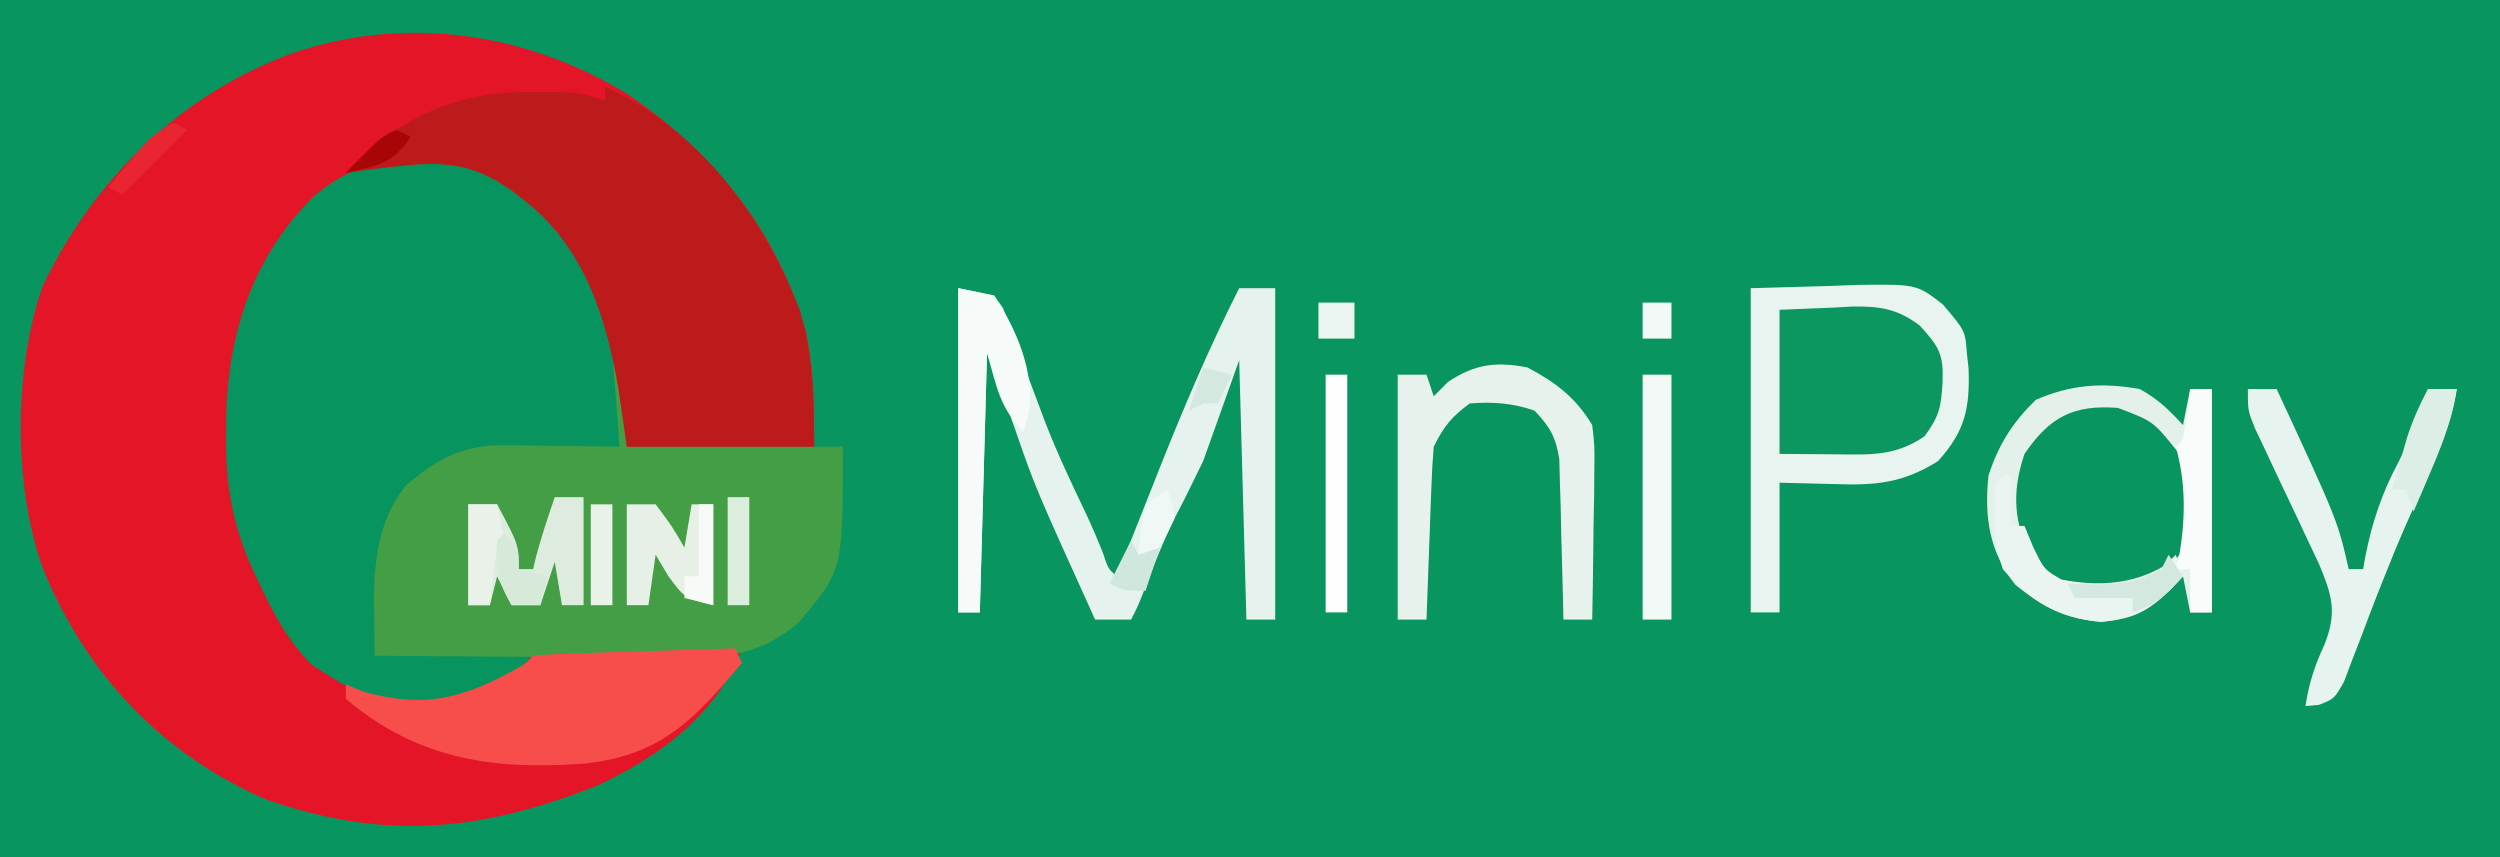 <?xml version="1.0" encoding="UTF-8"?>
<svg version="1.1" xmlns="http://www.w3.org/2000/svg" width="347" height="119">
<rect width="100%" height="100%" fill="#333333" stroke="none"/>
<path d="M0 0 C114.51 0 229.02 0 347 0 C347 39.27 347 78.54 347 119 C232.49 119 117.98 119 0 119 C0 79.73 0 40.46 0 0 Z " fill="#08955F" transform="translate(0,0)"/>
<path d="M0 0 C12.051 8.048 20.856 19.046 24.879 33.062 C25.97 38.554 26 43.282 26 49 C17.42 49 8.84 49 0 49 C-0.371 46.443 -0.743 43.885 -1.125 41.25 C-2.752 31.374 -5.83 21.42 -14 15 C-14.585 14.539 -15.17 14.077 -15.773 13.602 C-20.87 9.955 -24.832 9.21 -31 10 C-31.694 10.084 -32.387 10.168 -33.102 10.254 C-38.598 11.262 -42.465 13.679 -46 18 C-53.836 31.149 -56.498 45.008 -53.581 60.179 C-52.518 64.032 -50.926 67.51 -49 71 C-48.406 72.087 -48.406 72.087 -47.801 73.195 C-44.941 77.737 -41.681 79.702 -37 82 C-36.354 82.356 -35.708 82.712 -35.043 83.078 C-31.389 84.727 -27.918 84.619 -24 84 C-18.072 81.712 -18.072 81.712 -13 78 C-10.856 77.841 -8.707 77.749 -6.559 77.684 C-5.253 77.642 -3.948 77.6 -2.604 77.557 C-1.215 77.517 0.174 77.477 1.562 77.438 C2.955 77.394 4.348 77.351 5.74 77.307 C9.16 77.2 12.58 77.098 16 77 C12.528 86.152 4.676 91.894 -4 96 C-20.167 102.392 -33.38 103.742 -50 98 C-64.479 91.712 -75.038 80.604 -81 66 C-85.181 54.517 -85.126 38.192 -81.062 26.688 C-73.921 11.784 -61.786 -0.06 -46.188 -5.688 C-30.623 -10.939 -14.007 -8.492 0 0 Z " fill="#E31527" transform="translate(87,13)"/>
<path d="M0 0 C6.913 -0.535 11.636 2.005 16.969 6.266 C19.386 8.734 21.21 11.299 22.969 14.266 C23.37 14.897 23.771 15.529 24.184 16.18 C28.192 23.568 27.78 32.064 27.969 40.266 C27.374 40.27 26.78 40.274 26.168 40.278 C23.434 40.311 20.702 40.382 17.969 40.453 C17.034 40.459 16.1 40.465 15.137 40.471 C8.619 40.676 3.875 41.794 -1.031 46.266 C-4.264 50.896 -4.712 55.661 -5.219 61.141 C-5.487 63.822 -5.755 66.503 -6.031 69.266 C1.229 69.266 8.489 69.266 15.969 69.266 C11.132 74.103 7.28 76.366 0.531 76.703 C-4.367 76.528 -7.935 74.849 -12.031 72.266 C-12.918 71.709 -13.805 71.152 -14.719 70.578 C-18.048 67.249 -20.05 63.512 -22.031 59.266 C-22.368 58.553 -22.705 57.841 -23.052 57.107 C-25.82 50.828 -26.738 45.415 -26.656 38.578 C-26.649 37.623 -26.641 36.667 -26.633 35.683 C-26.279 24.254 -22.906 14.023 -14.688 5.715 C-9.939 1.56 -6.114 0.799 0 0 Z " fill="#08945E" transform="translate(58.031,21.734)"/>
<path d="M0 0 C0.33 0 0.66 0 1 0 C2.151 4.605 2 7.94 2 13 C11.9 13 21.8 13 32 13 C32 30.165 32 30.165 25.828 37.422 C19.775 42.648 13.858 42.401 6.258 42.293 C5.134 42.289 4.011 42.284 2.853 42.28 C-0.723 42.263 -4.299 42.226 -7.875 42.188 C-10.305 42.172 -12.734 42.159 -15.164 42.146 C-21.11 42.113 -27.055 42.063 -33 42 C-33.031 40.113 -33.052 38.227 -33.07 36.34 C-33.083 35.289 -33.096 34.239 -33.11 33.156 C-32.926 27.87 -32.094 22.493 -28.605 18.34 C-24.341 14.637 -20.63 12.736 -15.016 12.805 C-13.614 12.814 -13.614 12.814 -12.184 12.824 C-10.731 12.849 -10.731 12.849 -9.25 12.875 C-8.266 12.884 -7.283 12.893 -6.27 12.902 C-3.846 12.926 -1.423 12.962 1 13 C0.67 8.71 0.34 4.42 0 0 Z " fill="#449E45" transform="translate(85,49)"/>
<path d="M0 0 C13.316 6.334 21.603 17.605 27 31 C28.874 37.53 29 43.135 29 50 C20.42 50 11.84 50 3 50 C2.629 47.443 2.257 44.885 1.875 42.25 C0.248 32.374 -2.83 22.42 -11 16 C-11.878 15.308 -11.878 15.308 -12.773 14.602 C-17.901 10.933 -21.811 10.335 -28 11 C-28.775 11.08 -29.549 11.16 -30.348 11.242 C-32.236 11.462 -34.119 11.726 -36 12 C-29.346 4.966 -22.291 1.408 -12.566 0.777 C-3.872 0.709 -3.872 0.709 0 2 C0 1.34 0 0.68 0 0 Z " fill="#BD1B1B" transform="translate(84,12)"/>
<path d="M0 0 C5.507 -0.155 5.507 -0.155 11.125 -0.312 C12.271 -0.358 13.417 -0.404 14.598 -0.45 C23.047 -0.565 23.047 -0.565 26.68 2.27 C29.772 5.909 29.772 5.909 30 9 C30.079 9.709 30.157 10.418 30.238 11.148 C30.42 16.608 29.814 19.784 26 24 C21.072 27.102 17.24 27.384 11.625 27.188 C7.851 27.095 7.851 27.095 4 27 C4 32.94 4 38.88 4 45 C2.68 45 1.36 45 0 45 C0 30.15 0 15.3 0 0 Z " fill="#E8F4F0" transform="translate(243,40)"/>
<path d="M0 0 C5 1 5 1 6.207 2.743 C6.478 3.493 6.748 4.243 7.027 5.016 C7.342 5.849 7.656 6.682 7.98 7.541 C8.296 8.435 8.612 9.329 8.938 10.25 C9.624 12.08 10.312 13.91 11.004 15.738 C11.339 16.636 11.675 17.534 12.02 18.459 C13.721 22.869 15.74 27.106 17.773 31.371 C18.604 33.151 19.379 34.958 20.102 36.785 C20.807 38.937 20.807 38.937 22 40 C22.277 39.3 22.553 38.601 22.839 37.88 C24.119 34.648 25.403 31.418 26.688 28.188 C27.34 26.537 27.34 26.537 28.006 24.854 C31.363 16.424 34.9 8.099 39 0 C40.65 0 42.3 0 44 0 C44 15.18 44 30.36 44 46 C42.68 46 41.36 46 40 46 C39.67 34.12 39.34 22.24 39 10 C37.35 14.62 35.7 19.24 34 24 C31.438 29.25 31.438 29.25 30.199 31.609 C28.509 34.978 27.154 38.455 25.797 41.969 C25 44 25 44 24 46 C22.35 46 20.7 46 19 46 C10.673 27.628 10.673 27.628 7.887 19.555 C6.657 16.013 5.316 12.51 4 9 C3.67 20.88 3.34 32.76 3 45 C2.01 45 1.02 45 0 45 C0 30.15 0 15.3 0 0 Z " fill="#E6F2ED" transform="translate(133,40)"/>
<path d="M0 0 C0.495 0.99 0.495 0.99 1 2 C-5.75 10.014 -10.281 14.857 -21 16 C-33.7 16.91 -44.096 15.364 -54 7 C-54 6.34 -54 5.68 -54 5 C-52.793 5.495 -52.793 5.495 -51.562 6 C-43.531 8.254 -38.272 7.147 -30.969 3.191 C-29.07 2.149 -29.07 2.149 -28 1 C-25.929 0.842 -23.853 0.749 -21.777 0.684 C-20.517 0.642 -19.257 0.6 -17.959 0.557 C-16.618 0.517 -15.278 0.477 -13.938 0.438 C-12.593 0.394 -11.249 0.351 -9.904 0.307 C-6.603 0.2 -3.302 0.098 0 0 Z " fill="#F74D4B" transform="translate(102,90)"/>
<path d="M0 0 C2.516 -0.103 5.032 -0.206 7.625 -0.312 C8.796 -0.381 8.796 -0.381 9.991 -0.45 C13.844 -0.526 16.364 -0.161 19.484 2.203 C22.16 5.178 22.782 6.154 22.625 10.062 C22.42 13.504 22.202 14.724 20.125 17.562 C16.041 20.325 12.665 20.116 7.875 20.062 C5.276 20.042 2.678 20.021 0 20 C0 13.4 0 6.8 0 0 Z " fill="#0C9660" transform="translate(247,43)"/>
<path d="M0 0 C2.568 1.419 3.979 2.815 6 5 C6.33 3.35 6.66 1.7 7 0 C7.99 0 8.98 0 10 0 C10 10.23 10 20.46 10 31 C9.01 31 8.02 31 7 31 C6.505 28.525 6.505 28.525 6 26 C5.423 26.619 4.845 27.238 4.25 27.875 C0.976 30.967 -0.852 31.894 -5.375 32.312 C-10.329 31.885 -13.411 30.28 -17.25 27.188 C-20.913 22.609 -21.593 17.732 -21 12 C-19.578 7.693 -17.686 4.669 -14.438 1.5 C-9.575 -0.622 -5.223 -0.936 0 0 Z M-16 9 C-17.604 13.812 -17.577 17.61 -15.625 22.312 C-14.126 25.033 -14.126 25.033 -12 27 C-7.291 28.126 -3.177 28.385 1.438 26.875 C4.382 24.72 5.643 23.393 7 20 C7.541 15.134 7.542 13.027 5.25 8.688 C1.863 4.464 1.863 4.464 -3.043 2.613 C-9.226 2.147 -12.513 3.882 -16 9 Z " fill="#E4F1EB" transform="translate(297,54)"/>
<path d="M0 0 C3.932 2.077 6.714 4.186 9 8 C9.341 10.933 9.341 10.933 9.293 14.297 C9.283 15.502 9.274 16.707 9.264 17.949 C9.239 19.203 9.213 20.458 9.188 21.75 C9.167 23.655 9.167 23.655 9.146 25.598 C9.111 28.732 9.062 31.866 9 35 C7.68 35 6.36 35 5 35 C4.985 34.264 4.971 33.527 4.956 32.769 C4.881 29.429 4.785 26.089 4.688 22.75 C4.665 21.591 4.642 20.432 4.619 19.238 C4.566 17.566 4.566 17.566 4.512 15.859 C4.486 14.833 4.459 13.807 4.432 12.749 C3.945 9.652 3.145 8.253 1 6 C-1.979 4.947 -4.856 4.744 -8 5 C-10.552 6.85 -11.61 8.22 -13 11 C-13.153 12.812 -13.249 14.628 -13.316 16.445 C-13.358 17.522 -13.4 18.598 -13.443 19.707 C-13.502 21.399 -13.502 21.399 -13.562 23.125 C-13.606 24.261 -13.649 25.396 -13.693 26.566 C-13.8 29.377 -13.902 32.189 -14 35 C-15.32 35 -16.64 35 -18 35 C-18 23.78 -18 12.56 -18 1 C-16.68 1 -15.36 1 -14 1 C-13.67 1.99 -13.34 2.98 -13 4 C-12.34 3.34 -11.68 2.68 -11 2 C-7.282 -0.478 -4.3 -0.843 0 0 Z " fill="#E7F2ED" transform="translate(212,51)"/>
<path d="M0 0 C1.32 0 2.64 0 4 0 C12.459 18.236 12.459 18.236 14 25 C14.66 25 15.32 25 16 25 C16.098 24.443 16.196 23.886 16.297 23.312 C17.255 18.422 18.626 14.379 20.98 9.996 C22.627 6.772 23.783 3.406 25 0 C26.32 0 27.64 0 29 0 C28.337 4.569 26.58 8.52 24.688 12.688 C24.047 14.123 23.408 15.559 22.77 16.996 C22.462 17.687 22.155 18.378 21.838 19.089 C20.8 21.457 19.825 23.846 18.875 26.25 C18.573 27.007 18.272 27.763 17.961 28.543 C17.221 30.435 16.501 32.335 15.789 34.238 C15.151 35.884 15.151 35.884 14.5 37.562 C14.118 38.574 13.737 39.586 13.344 40.629 C12 43 12 43 9.844 43.84 C9.235 43.893 8.627 43.946 8 44 C8.483 40.812 9.252 38.457 10.625 35.5 C12.418 30.935 11.712 28.725 9.877 24.277 C9.421 23.317 8.966 22.356 8.496 21.367 C8.003 20.314 7.51 19.261 7.002 18.176 C5.955 15.967 4.908 13.759 3.861 11.551 C3.37 10.5 2.878 9.45 2.371 8.367 C1.917 7.409 1.462 6.451 0.994 5.464 C0 3 0 3 0 0 Z " fill="#E6F3EE" transform="translate(312,54)"/>
<path d="M0 0 C2.475 0.495 2.475 0.495 5 1 C8.065 5.693 10.644 11.562 9.812 17.25 C9.544 18.157 9.276 19.065 9 20 C5.742 16.297 5.515 14.304 4 9 C3.67 20.88 3.34 32.76 3 45 C2.01 45 1.02 45 0 45 C0 30.15 0 15.3 0 0 Z " fill="#F6FBF9" transform="translate(133,40)"/>
<path d="M0 0 C1.32 0 2.64 0 4 0 C4 4.95 4 9.9 4 15 C3.01 15 2.02 15 1 15 C0.67 13.02 0.34 11.04 0 9 C-0.66 10.98 -1.32 12.96 -2 15 C-3.32 15 -4.64 15 -6 15 C-6.66 13.68 -7.32 12.36 -8 11 C-8.33 12.32 -8.66 13.64 -9 15 C-9.99 15 -10.98 15 -12 15 C-12 10.38 -12 5.76 -12 1 C-10.68 1 -9.36 1 -8 1 C-5 6.625 -5 6.625 -5 10 C-4.34 10 -3.68 10 -3 10 C-2.876 9.464 -2.752 8.928 -2.625 8.375 C-1.878 5.536 -0.947 2.778 0 0 Z " fill="#DEECDF" transform="translate(77,69)"/>
<path d="M0 0 C1.32 0 2.64 0 4 0 C4 11.22 4 22.44 4 34 C2.68 34 1.36 34 0 34 C0 22.78 0 11.56 0 0 Z " fill="#F3F9F7" transform="translate(228,52)"/>
<path d="M0 0 C0.33 0 0.66 0 1 0 C1 2.31 1 4.62 1 7 C1.66 7 2.32 7 3 7 C3.392 7.949 3.784 8.898 4.188 9.875 C5.716 13.033 5.716 13.033 8.125 14.438 C13.197 15.43 18.104 15.156 22.562 12.438 C23.037 11.963 23.511 11.489 24 11 C24.33 11.99 24.66 12.98 25 14 C21.33 17.932 19.047 19.81 13.625 20.312 C7.747 19.806 3.786 17.487 0 13 C-0.947 10.158 -1.135 8.324 -1.125 5.375 C-1.128 4.578 -1.13 3.782 -1.133 2.961 C-1 1 -1 1 0 0 Z " fill="#EAF4F0" transform="translate(278,66)"/>
<path d="M0 0 C1.32 0 2.64 0 4 0 C6.25 3 6.25 3 8 6 C8.33 4.02 8.66 2.04 9 0 C9.99 0 10.98 0 12 0 C12 4.62 12 9.24 12 14 C8 13 8 13 5.75 9.938 C5.173 8.968 4.595 7.999 4 7 C3.67 9.31 3.34 11.62 3 14 C2.01 14 1.02 14 0 14 C0 9.38 0 4.76 0 0 Z " fill="#E6F0E6" transform="translate(87,70)"/>
<path d="M0 0 C0.99 0 1.98 0 3 0 C3 10.23 3 20.46 3 31 C2.01 31 1.02 31 0 31 C0 29.02 0 27.04 0 25 C-0.66 25 -1.32 25 -2 25 C-1.835 24.34 -1.67 23.68 -1.5 23 C-0.651 17.907 -0.597 13.009 -2 8 C-1.67 7.67 -1.34 7.34 -1 7 C-0.632 4.672 -0.298 2.338 0 0 Z " fill="#F9FCFB" transform="translate(304,54)"/>
<path d="M0 0 C0.99 0 1.98 0 3 0 C3 10.89 3 21.78 3 33 C2.01 33 1.02 33 0 33 C0 22.11 0 11.22 0 0 Z " fill="#FEFEFE" transform="translate(184,52)"/>
<path d="M0 0 C1.32 0 2.64 0 4 0 C3.345 4.058 2.054 7.54 0.438 11.312 C-0.018 12.381 -0.473 13.45 -0.941 14.551 C-1.465 15.763 -1.465 15.763 -2 17 C-2.33 16.01 -2.66 15.02 -3 14 C-3.66 14 -4.32 14 -5 14 C-4.546 12.415 -4.087 10.832 -3.625 9.25 C-3.37 8.368 -3.115 7.487 -2.852 6.578 C-2.079 4.239 -1.164 2.166 0 0 Z " fill="#DDEEE7" transform="translate(337,54)"/>
<path d="M0 0 C1.32 0 2.64 0 4 0 C4.382 1.656 4.714 3.325 5 5 C4.67 5.33 4.34 5.66 4 6 C3.769 7.347 3.588 8.704 3.438 10.062 C3.221 12.012 3.221 12.012 3 14 C2.01 14 1.02 14 0 14 C0 9.38 0 4.76 0 0 Z " fill="#E9F1E9" transform="translate(65,70)"/>
<path d="M0 0 C0.99 0 1.98 0 3 0 C3 4.95 3 9.9 3 15 C2.01 15 1.02 15 0 15 C0 10.05 0 5.1 0 0 Z " fill="#DCECDD" transform="translate(101,69)"/>
<path d="M0 0 C0.99 0 1.98 0 3 0 C3 4.62 3 9.24 3 14 C2.01 14 1.02 14 0 14 C0 9.38 0 4.76 0 0 Z " fill="#E9F2E9" transform="translate(82,70)"/>
<path d="M0 0 C2 2 2 2 2 5 C3.32 5.33 4.64 5.66 6 6 C5.67 7.32 5.34 8.64 5 10 C3.68 10 2.36 10 1 10 C-0.851 6.877 -1.294 4.621 -1 1 C-0.67 0.67 -0.34 0.34 0 0 Z " fill="#D7E9D8" transform="translate(70,74)"/>
<path d="M0 0 C0.66 0 1.32 0 2 0 C2 4.62 2 9.24 2 14 C0.68 13.67 -0.64 13.34 -2 13 C-2 12.01 -2 11.02 -2 10 C-1.34 10 -0.68 10 0 10 C0 6.7 0 3.4 0 0 Z " fill="#F7FAF7" transform="translate(97,70)"/>
<path d="M0 0 C0.66 0.99 1.32 1.98 2 3 C-0.363 5.526 -1.665 6.888 -5 8 C-5 7.34 -5 6.68 -5 6 C-7.64 6 -10.28 6 -13 6 C-13.33 5.34 -13.66 4.68 -14 4 C-12.783 4.041 -11.566 4.082 -10.312 4.125 C-6.784 4.125 -4.153 3.72 -1 2 C-0.67 1.34 -0.34 0.68 0 0 Z " fill="#D3E8DF" transform="translate(301,77)"/>
<path d="M0 0 C0.688 1.688 0.688 1.688 1 4 C-0.312 6.75 -0.312 6.75 -2 9 C-2.66 9 -3.32 9 -4 9 C-3.688 5.625 -3.688 5.625 -3 2 C-2.01 1.34 -1.02 0.68 0 0 Z " fill="#F0F8F5" transform="translate(162,68)"/>
<path d="M0 0 C0.66 0.33 1.32 0.66 2 1 C-0.97 3.97 -3.94 6.94 -7 10 C-7.66 9.67 -8.32 9.34 -9 9 C-8.067 7.871 -7.129 6.747 -6.188 5.625 C-5.665 4.999 -5.143 4.372 -4.605 3.727 C-3 2 -3 2 0 0 Z " fill="#E92532" transform="translate(24,17)"/>
<path d="M0 0 C1.65 0 3.3 0 5 0 C5 1.65 5 3.3 5 5 C3.35 5 1.7 5 0 5 C0 3.35 0 1.7 0 0 Z " fill="#EBF6F2" transform="translate(183,42)"/>
<path d="M0 0 C0.33 0.66 0.66 1.32 1 2 C1.99 1.67 2.98 1.34 4 1 C3.34 2.98 2.68 4.96 2 7 C-1 7 -1 7 -3 6 C-2.01 4.02 -1.02 2.04 0 0 Z " fill="#D0E7DD" transform="translate(157,75)"/>
<path d="M0 0 C1.32 0 2.64 0 4 0 C4 1.65 4 3.3 4 5 C2.68 5 1.36 5 0 5 C0 3.35 0 1.7 0 0 Z " fill="#F3F9F7" transform="translate(228,42)"/>
<path d="M0 0 C0.66 0.33 1.32 0.66 2 1 C-0.574 4.861 -2.61 4.943 -7 6 C-2.25 1.125 -2.25 1.125 0 0 Z " fill="#A70506" transform="translate(55,18)"/>
<path d="M0 0 C1.32 0.33 2.64 0.66 4 1 C3.34 2.32 2.68 3.64 2 5 C1.34 5 0.68 5 0 5 C-0.99 5.495 -0.99 5.495 -2 6 C-1.34 4.02 -0.68 2.04 0 0 Z " fill="#D4E8DF" transform="translate(167,51)"/>
</svg>
